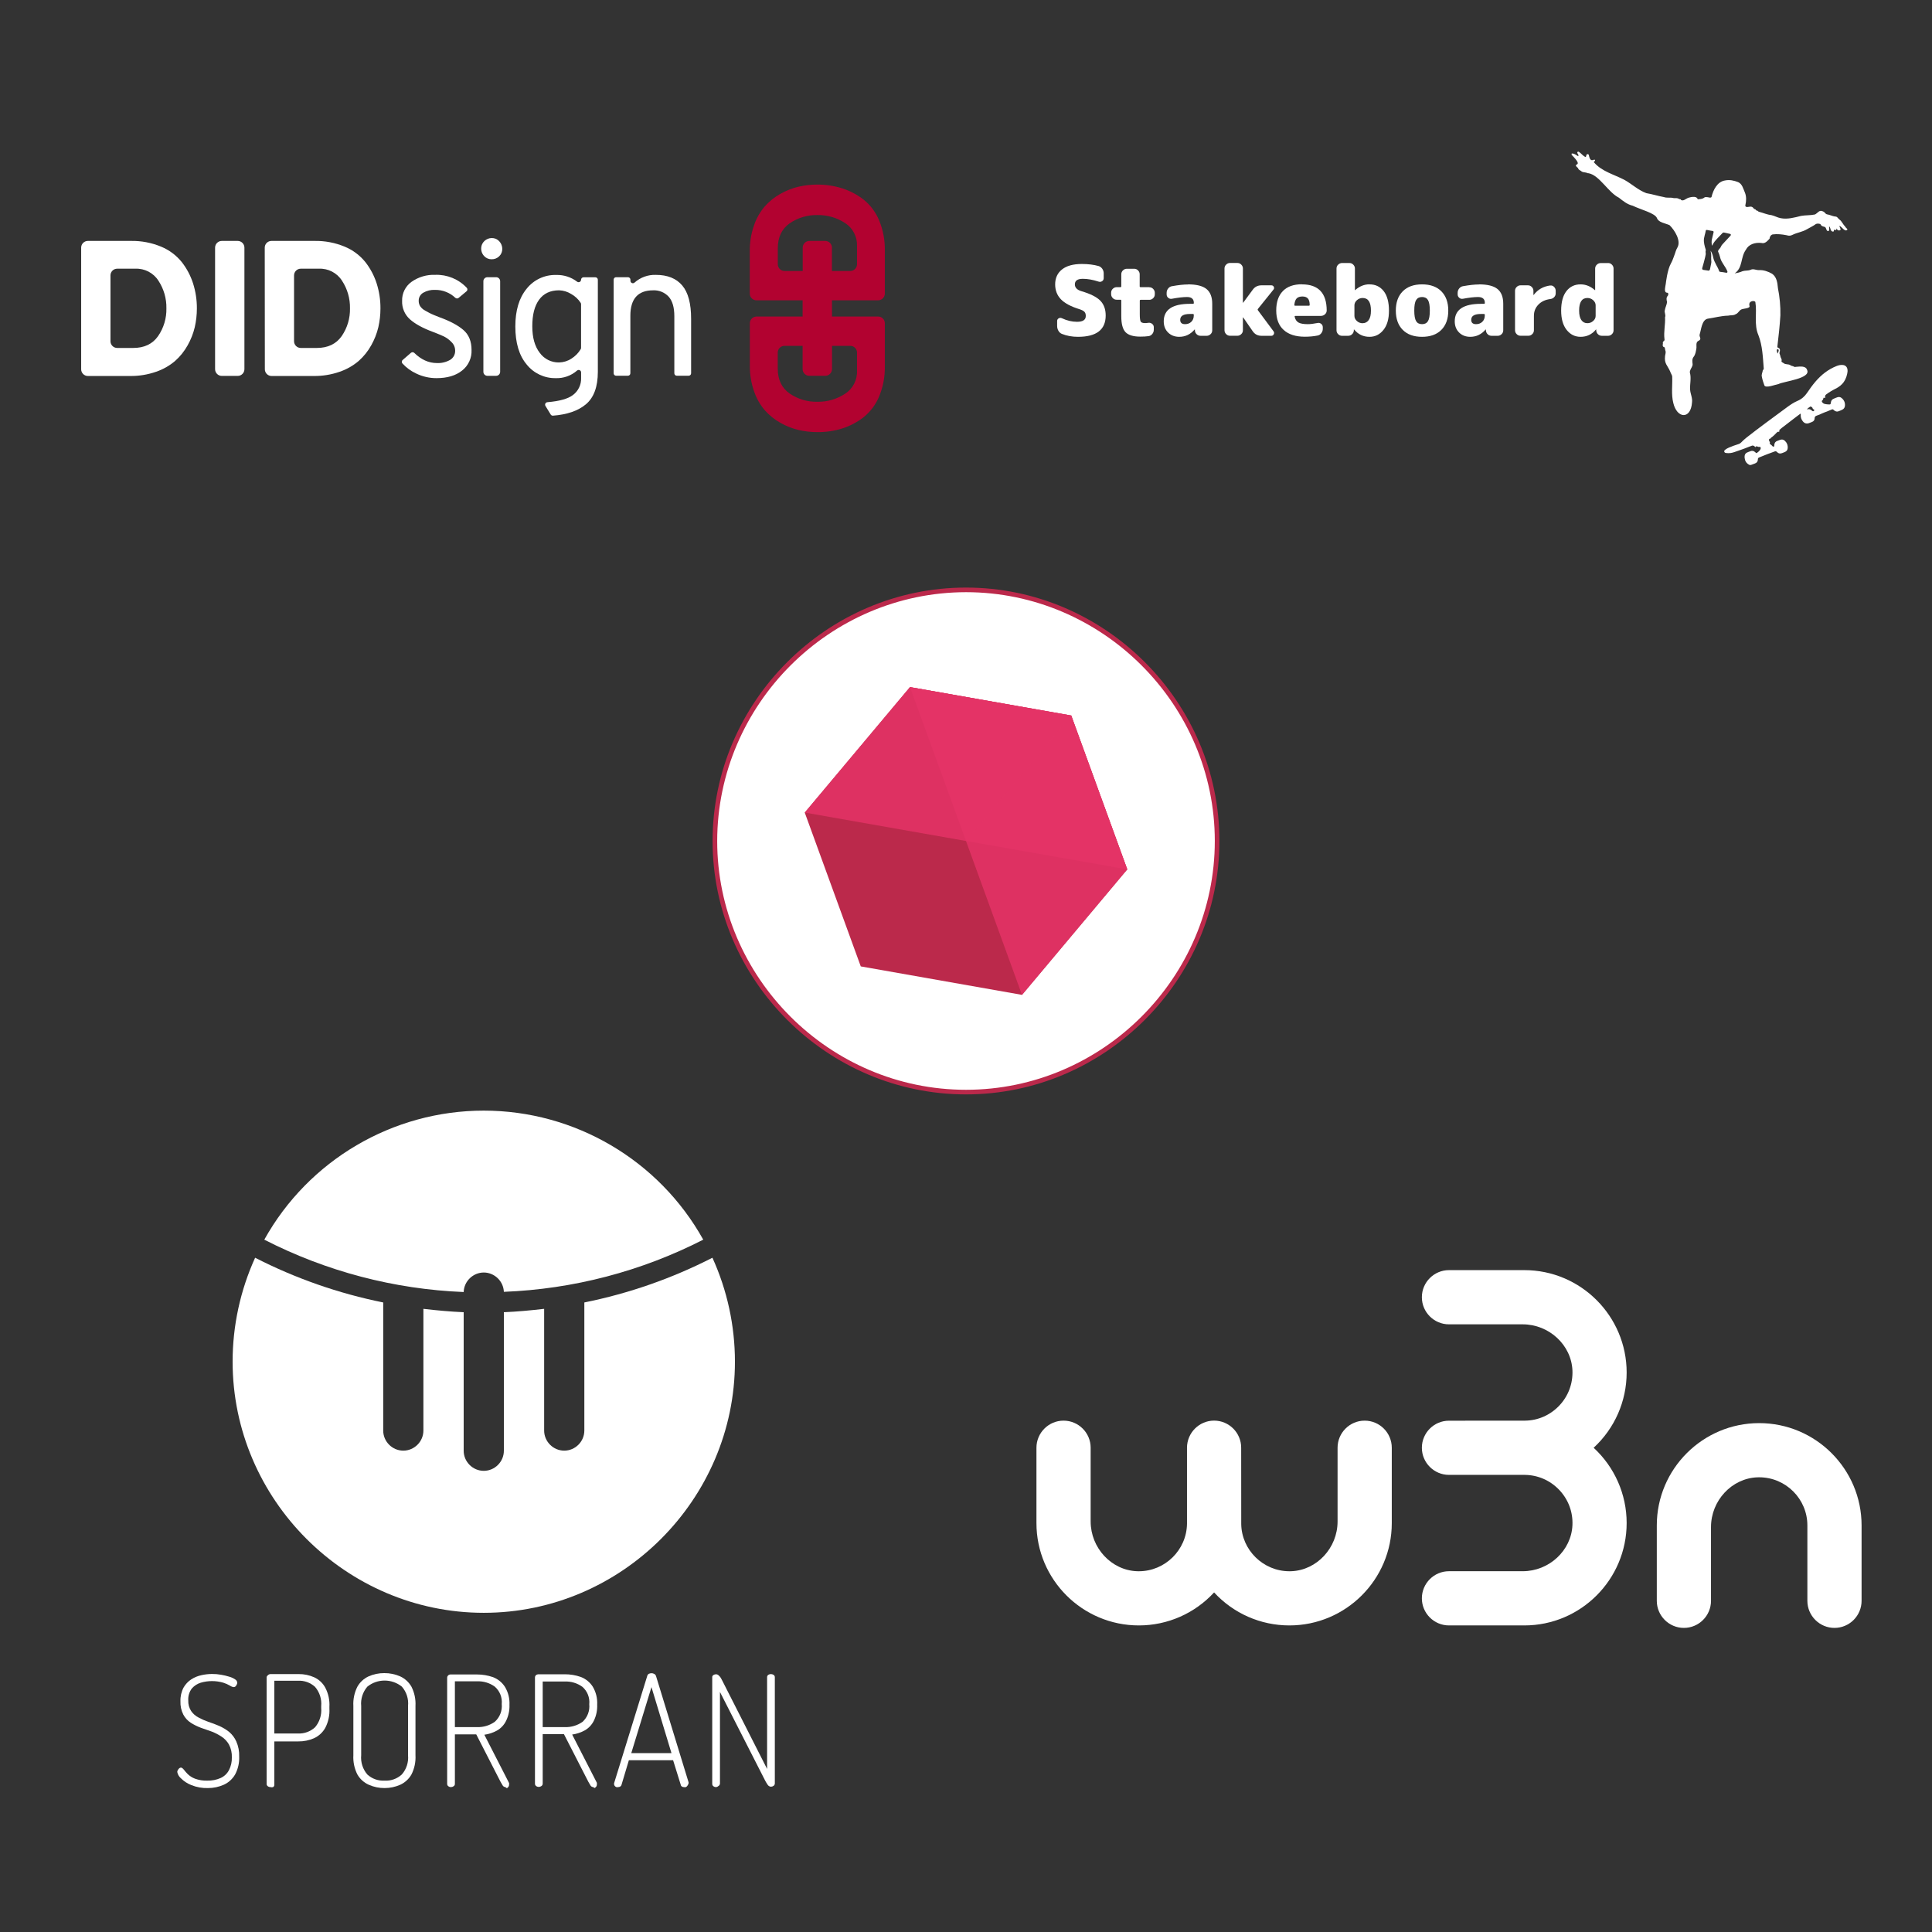 <?xml version="1.0" encoding="UTF-8" standalone="no"?>
<!DOCTYPE svg PUBLIC "-//W3C//DTD SVG 1.1//EN" "http://www.w3.org/Graphics/SVG/1.1/DTD/svg11.dtd">
<svg width="100%" height="100%" viewBox="0 0 2700 2700" version="1.1" xmlns="http://www.w3.org/2000/svg" xmlns:xlink="http://www.w3.org/1999/xlink" xml:space="preserve" xmlns:serif="http://www.serif.com/" style="fill-rule:evenodd;clip-rule:evenodd;stroke-linejoin:round;stroke-miterlimit:2;">
    <rect x="0" y="0" width="2700" height="2700" fill="#333333" stroke="none"/>
    <g transform="matrix(13.5,0,0,13.5,675,2025)">
        <g transform="matrix(1,0,0,1,-50,-50)">
            <path d="M50.08,31.73C51.19,31.734 52.112,32.621 52.16,33.73C59.35,33.45 66.394,31.607 72.8,28.33C68.218,20.095 59.504,14.971 50.08,14.971C40.656,14.971 31.942,20.095 27.36,28.33C33.764,31.614 40.808,33.464 48,33.75C48.037,32.634 48.963,31.735 50.08,31.73Z" style="fill:white;fill-rule:nonzero;"/>
            <path d="M73.75,30.2C69.563,32.343 65.101,33.901 60.49,34.83L60.49,48.09C60.49,49.231 59.551,50.17 58.41,50.17C57.269,50.17 56.33,49.231 56.33,48.09L56.33,35.49C54.95,35.65 53.57,35.78 52.16,35.84L52.16,50.18C52.16,51.321 51.221,52.26 50.08,52.26C48.939,52.26 48,51.321 48,50.18L48,35.84C46.59,35.78 45.21,35.65 43.83,35.49L43.83,48.09C43.83,49.231 42.891,50.17 41.75,50.17C40.609,50.17 39.67,49.231 39.67,48.09L39.67,34.83C35.059,33.901 30.597,32.343 26.41,30.2C24.875,33.578 24.08,37.247 24.08,40.958C24.08,55.221 35.817,66.958 50.08,66.958C64.343,66.958 76.08,55.221 76.08,40.958C76.08,37.247 75.285,33.578 73.75,30.2Z" style="fill:white;fill-rule:nonzero;"/>
            <path d="M21.54,85.1C20.945,85.119 20.352,85.014 19.8,84.79C19.394,84.631 19.026,84.389 18.72,84.08C18.526,83.912 18.395,83.683 18.35,83.43C18.353,83.355 18.377,83.282 18.42,83.22C18.456,83.155 18.503,83.098 18.56,83.05C18.604,83.01 18.661,82.986 18.72,82.98C18.82,82.98 18.91,83.05 19.02,83.18C19.149,83.349 19.29,83.509 19.44,83.66C19.656,83.865 19.911,84.025 20.19,84.13C20.597,84.277 21.028,84.344 21.46,84.33C21.934,84.343 22.406,84.251 22.84,84.06C23.208,83.893 23.511,83.608 23.7,83.25C23.911,82.843 24.015,82.388 24,81.93C24.021,81.465 23.918,81.002 23.7,80.59C23.515,80.263 23.254,79.986 22.94,79.78C22.626,79.572 22.291,79.397 21.94,79.26L20.8,78.86C20.433,78.723 20.081,78.549 19.75,78.34C19.427,78.129 19.162,77.84 18.98,77.5C18.763,77.073 18.66,76.598 18.68,76.12C18.662,75.627 18.772,75.138 19,74.7C19.197,74.352 19.475,74.057 19.81,73.84C20.134,73.633 20.493,73.488 20.87,73.41C21.225,73.332 21.587,73.291 21.95,73.29C22.265,73.286 22.58,73.313 22.89,73.37C23.174,73.418 23.455,73.485 23.73,73.57C23.948,73.628 24.154,73.723 24.34,73.85C24.463,73.918 24.545,74.041 24.56,74.18C24.563,74.25 24.545,74.319 24.51,74.38C24.48,74.449 24.439,74.513 24.39,74.57C24.336,74.62 24.264,74.649 24.19,74.65C24.053,74.63 23.923,74.579 23.81,74.5C23.589,74.37 23.354,74.266 23.11,74.19C22.352,73.97 21.548,73.97 20.79,74.19C20.43,74.299 20.107,74.507 19.86,74.79C19.591,75.145 19.459,75.586 19.49,76.03C19.472,76.419 19.577,76.804 19.79,77.13C19.987,77.414 20.252,77.644 20.56,77.8C20.88,77.974 21.215,78.122 21.56,78.24C21.94,78.36 22.31,78.51 22.7,78.67C23.056,78.83 23.392,79.031 23.7,79.27C24.026,79.541 24.286,79.883 24.46,80.27C24.677,80.764 24.78,81.301 24.76,81.84C24.787,82.483 24.642,83.122 24.34,83.69C24.073,84.155 23.667,84.526 23.18,84.75C22.664,84.981 22.105,85.101 21.54,85.1Z" style="fill:white;fill-rule:nonzero;"/>
            <path d="M28,85C27.899,85.002 27.801,84.971 27.72,84.91C27.64,84.852 27.595,84.758 27.6,84.66L27.6,73.66C27.598,73.578 27.636,73.5 27.7,73.45C27.774,73.36 27.883,73.305 28,73.3L30.9,73.3C31.458,73.291 32.01,73.404 32.52,73.63C33.009,73.853 33.413,74.228 33.67,74.7C33.993,75.315 34.142,76.007 34.1,76.7L34.1,76.87C34.14,77.563 33.991,78.254 33.67,78.87C33.406,79.34 33,79.715 32.51,79.94C31.997,80.165 31.441,80.278 30.88,80.27L28.4,80.27L28.4,84.75C28.405,84.851 28.355,84.946 28.27,85C28.182,85.028 28.088,85.028 28,85ZM28.4,79.45L30.83,79.45C31.485,79.485 32.127,79.254 32.61,78.81C33.083,78.257 33.314,77.535 33.25,76.81L33.25,76.62C33.318,75.894 33.086,75.172 32.61,74.62C32.126,74.179 31.484,73.951 30.83,73.99L28.4,73.99L28.4,79.45Z" style="fill:white;fill-rule:nonzero;"/>
            <path d="M39.81,85.1C39.249,85.104 38.693,84.988 38.18,84.76C37.684,84.541 37.271,84.169 37,83.7C36.686,83.082 36.541,82.392 36.58,81.7L36.58,76.6C36.541,75.908 36.686,75.218 37,74.6C37.263,74.135 37.666,73.765 38.15,73.54C38.663,73.312 39.219,73.196 39.78,73.2C40.348,73.195 40.91,73.311 41.43,73.54C41.917,73.764 42.323,74.135 42.59,74.6C42.904,75.218 43.049,75.908 43.01,76.6L43.01,81.7C43.049,82.392 42.904,83.082 42.59,83.7C42.323,84.165 41.917,84.536 41.43,84.76C40.92,84.985 40.368,85.101 39.81,85.1ZM39.81,84.33C40.464,84.369 41.106,84.141 41.59,83.7C42.074,83.152 42.31,82.428 42.24,81.7L42.24,76.6C42.314,75.874 42.082,75.149 41.6,74.6C40.563,73.762 39.067,73.762 38.03,74.6C37.554,75.152 37.322,75.874 37.39,76.6L37.39,81.7C37.322,82.426 37.554,83.148 38.03,83.7C38.514,84.141 39.156,84.369 39.81,84.33Z" style="fill:white;fill-rule:nonzero;"/>
            <path d="M52.32,85C52.191,84.994 52.075,84.917 52.02,84.8L51.81,84.44L49.3,79.54L47.09,79.54L47.09,84.66C47.095,84.761 47.045,84.856 46.96,84.91C46.881,84.967 46.787,84.998 46.69,85C46.589,85.002 46.491,84.971 46.41,84.91C46.33,84.852 46.285,84.758 46.29,84.66L46.29,73.66C46.29,73.581 46.323,73.505 46.38,73.45C46.443,73.384 46.529,73.345 46.62,73.34L49.38,73.34C49.945,73.339 50.506,73.434 51.04,73.62C51.546,73.814 51.977,74.164 52.27,74.62C52.609,75.183 52.773,75.834 52.74,76.49C52.76,77.06 52.64,77.627 52.39,78.14C52.187,78.559 51.863,78.907 51.46,79.14C51.051,79.368 50.604,79.517 50.14,79.58L52.7,84.58C52.711,84.612 52.711,84.648 52.7,84.68C52.704,84.706 52.704,84.734 52.7,84.76C52.7,84.831 52.679,84.901 52.64,84.96C52.597,85.02 52.543,85.071 52.48,85.11C52.417,85.089 52.362,85.051 52.32,85ZM47.09,78.79L49.38,78.79C50.037,78.813 50.684,78.62 51.22,78.24C51.74,77.777 52.008,77.093 51.94,76.4C52.006,75.719 51.737,75.047 51.22,74.6C50.687,74.213 50.038,74.019 49.38,74.05L47.09,74.05L47.09,78.79Z" style="fill:white;fill-rule:nonzero;"/>
            <path d="M61.41,85C61.281,84.994 61.165,84.917 61.11,84.8L60.9,84.44L58.38,79.52L56.18,79.52L56.18,84.64C56.181,84.74 56.132,84.834 56.05,84.89C55.971,84.947 55.877,84.978 55.78,84.98C55.679,84.982 55.581,84.951 55.5,84.89C55.42,84.832 55.375,84.738 55.38,84.64L55.38,73.64C55.38,73.563 55.409,73.488 55.46,73.43C55.528,73.366 55.617,73.327 55.71,73.32L58.46,73.32C59.029,73.318 59.593,73.412 60.13,73.6C60.636,73.794 61.067,74.144 61.36,74.6C61.696,75.164 61.856,75.815 61.82,76.47C61.844,77.04 61.727,77.606 61.48,78.12C61.277,78.539 60.953,78.887 60.55,79.12C60.141,79.348 59.694,79.497 59.23,79.56L61.79,84.56C61.796,84.593 61.796,84.627 61.79,84.66C61.794,84.686 61.794,84.714 61.79,84.74C61.79,84.811 61.769,84.881 61.73,84.94C61.684,84.998 61.63,85.048 61.57,85.09C61.51,85.075 61.454,85.044 61.41,85ZM56.18,78.79L58.46,78.79C59.12,78.815 59.771,78.622 60.31,78.24C60.814,77.777 61.07,77.101 61,76.42C61.07,75.741 60.805,75.068 60.29,74.62C59.754,74.232 59.101,74.038 58.44,74.07L56.18,74.07L56.18,78.79Z" style="fill:white;fill-rule:nonzero;"/>
            <path d="M64,85C63.934,85.013 63.866,85.013 63.8,85C63.737,84.974 63.682,84.933 63.64,84.88C63.593,84.832 63.567,84.767 63.57,84.7C63.565,84.667 63.565,84.633 63.57,84.6L67,73.5C67.021,73.403 67.083,73.319 67.17,73.27C67.255,73.231 67.347,73.211 67.44,73.21C67.538,73.208 67.635,73.232 67.72,73.28C67.81,73.325 67.878,73.404 67.91,73.5L71.28,84.5C71.285,84.533 71.285,84.567 71.28,84.6C71.277,84.663 71.252,84.723 71.21,84.77C71.169,84.869 71.095,84.95 71,85C70.931,85.014 70.859,85.014 70.79,85C70.719,85.003 70.648,84.982 70.59,84.94C70.524,84.902 70.479,84.836 70.47,84.76L69.68,82.22L65.1,82.22L64.34,84.76C64.323,84.835 64.276,84.9 64.21,84.94C64.146,84.977 64.074,84.998 64,85ZM65.35,81.48L69.51,81.48L67.44,74.65L65.35,81.48Z" style="fill:white;fill-rule:nonzero;"/>
            <path d="M74.13,85C74.029,85.002 73.931,84.971 73.85,84.91C73.77,84.852 73.725,84.758 73.73,84.66L73.73,73.66C73.717,73.558 73.764,73.456 73.85,73.4C73.934,73.347 74.031,73.319 74.13,73.32C74.227,73.324 74.32,73.363 74.39,73.43C74.473,73.504 74.547,73.588 74.61,73.68L74.77,73.98L79.41,83.12L79.41,73.62C79.408,73.525 79.453,73.436 79.53,73.38C79.614,73.327 79.711,73.299 79.81,73.3C79.905,73.303 79.998,73.331 80.08,73.38C80.161,73.433 80.209,73.523 80.21,73.62L80.21,84.62C80.211,84.72 80.162,84.814 80.08,84.87C80.001,84.927 79.907,84.958 79.81,84.96C79.671,84.952 79.544,84.878 79.47,84.76C79.383,84.635 79.303,84.504 79.23,84.37L74.53,75.15L74.53,84.62C74.531,84.72 74.482,84.814 74.4,84.87C74.326,84.941 74.232,84.987 74.13,85Z" style="fill:white;fill-rule:nonzero;"/>
        </g>
    </g>
    <g transform="matrix(6.75,0,0,6.75,2025,431.016)">
        <g transform="matrix(1,0,0,1,-87.5,-35)">
            <path d="M11.39,31.43C13.27,31.98 14.57,32.64 15.31,33.4C16.05,34.16 16.42,35.18 16.42,36.46C16.42,39.41 14.51,40.88 10.69,40.88C9.47,40.88 8.36,40.68 7.37,40.28C7.06,40.16 6.82,39.95 6.64,39.64C6.46,39.33 6.37,39 6.37,38.63L6.37,37.61C6.37,37.36 6.48,37.17 6.69,37.05C6.9,36.93 7.13,36.92 7.35,37.03C8.41,37.53 9.45,37.77 10.49,37.77C11.7,37.77 12.3,37.37 12.3,36.56C12.3,36.18 12.21,35.9 12.02,35.7C11.83,35.5 11.49,35.32 10.99,35.16C9.21,34.61 7.92,33.92 7.14,33.1C6.36,32.28 5.96,31.25 5.96,30.03C5.96,28.72 6.43,27.68 7.38,26.93C8.32,26.18 9.69,25.8 11.49,25.8C12.78,25.8 13.92,25.94 14.93,26.22C15.25,26.31 15.51,26.51 15.71,26.79C15.91,27.07 16.01,27.4 16.01,27.74L16.01,28.73C16.01,29 15.9,29.21 15.68,29.36C15.46,29.51 15.21,29.54 14.95,29.45C13.76,29.06 12.67,28.87 11.69,28.87C10.59,28.87 10.04,29.25 10.04,30.02C10.04,30.69 10.49,31.16 11.39,31.43Z" style="fill:white;fill-rule:nonzero;"/>
            <path d="M25.45,30.62C25.76,30.62 26.03,30.73 26.25,30.96C26.47,31.19 26.59,31.46 26.59,31.76L26.59,32.08C26.59,32.39 26.48,32.66 26.25,32.88C26.02,33.11 25.75,33.22 25.45,33.22L23.66,33.22C23.54,33.22 23.48,33.28 23.48,33.4L23.48,36.23C23.48,37.03 23.55,37.54 23.68,37.74C23.81,37.94 24.12,38.04 24.58,38.04C24.77,38.04 25,38.02 25.26,37.98C25.54,37.94 25.8,38.01 26.03,38.19C26.26,38.37 26.38,38.6 26.38,38.88L26.38,39.4C26.38,39.74 26.28,40.03 26.07,40.29C25.86,40.55 25.6,40.7 25.28,40.74C24.81,40.81 24.24,40.84 23.57,40.84C22.14,40.84 21.12,40.53 20.53,39.92C19.94,39.3 19.65,38.2 19.65,36.62L19.65,33.38C19.65,33.26 19.59,33.2 19.47,33.2L18.69,33.2C18.38,33.2 18.11,33.09 17.89,32.86C17.66,32.63 17.55,32.36 17.55,32.06L17.55,31.74C17.55,31.43 17.66,31.16 17.89,30.94C18.12,30.72 18.39,30.6 18.69,30.6L19.47,30.6C19.59,30.6 19.65,30.54 19.65,30.42L19.65,27.93C19.65,27.62 19.76,27.35 19.99,27.13C20.22,26.91 20.49,26.79 20.79,26.79L22.32,26.79C22.63,26.79 22.9,26.9 23.12,27.13C23.35,27.36 23.46,27.63 23.46,27.93L23.46,30.42C23.46,30.54 23.52,30.6 23.64,30.6L25.43,30.6L25.45,30.62Z" style="fill:white;fill-rule:nonzero;"/>
            <path d="M33.45,30.02C35.22,30.02 36.5,30.34 37.29,30.98C38.08,31.62 38.48,32.64 38.48,34.04L38.48,39.53C38.48,39.84 38.37,40.11 38.14,40.33C37.91,40.55 37.64,40.67 37.34,40.67L36.07,40.67C35.75,40.67 35.47,40.56 35.25,40.34C35.02,40.12 34.9,39.85 34.89,39.53L34.89,39.37C34.89,39.37 34.89,39.35 34.87,39.35C34.85,39.35 34.84,39.35 34.83,39.37C33.97,40.37 32.91,40.88 31.65,40.88C30.71,40.88 29.94,40.58 29.34,39.99C28.74,39.4 28.44,38.62 28.44,37.67C28.44,35.26 30.25,34.05 33.87,34.05L34.49,34.05C34.61,34.05 34.67,33.99 34.67,33.87L34.67,33.85C34.67,33.05 34.2,32.64 33.26,32.64C32.46,32.64 31.42,32.76 30.14,33C29.86,33.05 29.6,33 29.38,32.81C29.15,32.63 29.04,32.39 29.04,32.1L29.04,31.78C29.04,31.45 29.14,31.14 29.35,30.88C29.56,30.61 29.82,30.45 30.14,30.4C31.47,30.16 32.57,30.04 33.46,30.04L33.45,30.02ZM34.66,36.45L34.66,36.33C34.66,36.21 34.6,36.15 34.48,36.15L33.86,36.15C32.52,36.15 31.85,36.55 31.85,37.36C31.85,37.96 32.18,38.26 32.85,38.26C33.37,38.26 33.81,38.1 34.15,37.77C34.49,37.44 34.66,37 34.66,36.45Z" style="fill:white;fill-rule:nonzero;"/>
            <path d="M47.94,35.39L51.18,39.75C51.31,39.94 51.33,40.14 51.22,40.35C51.11,40.56 50.95,40.67 50.72,40.67L48.69,40.67C47.91,40.67 47.31,40.36 46.88,39.75L44.89,36.87C44.89,36.87 44.88,36.85 44.85,36.85C44.84,36.85 44.83,36.85 44.83,36.87L44.83,39.52C44.83,39.83 44.72,40.1 44.49,40.32C44.26,40.55 43.99,40.66 43.69,40.66L42.16,40.66C41.85,40.66 41.58,40.55 41.36,40.32C41.13,40.09 41.02,39.82 41.02,39.52L41.02,26.73C41.02,26.42 41.13,26.15 41.36,25.93C41.59,25.7 41.86,25.59 42.16,25.59L43.69,25.59C44,25.59 44.27,25.7 44.49,25.93C44.72,26.16 44.83,26.43 44.83,26.73L44.83,33.81C44.83,33.81 44.83,33.83 44.85,33.83L44.89,33.81L46.86,31.14C47.3,30.52 47.91,30.22 48.69,30.22L50.72,30.22C50.95,30.22 51.12,30.32 51.22,30.52C51.32,30.72 51.31,30.92 51.16,31.1L47.94,35.1C47.87,35.19 47.87,35.29 47.94,35.38L47.94,35.39Z" style="fill:white;fill-rule:nonzero;"/>
            <path d="M57.05,30.02C60.45,30.02 62.16,31.82 62.18,35.41C62.18,35.73 62.06,36 61.82,36.22C61.58,36.44 61.29,36.55 60.96,36.55L55.69,36.55C55.57,36.55 55.52,36.61 55.55,36.73C55.67,37.29 55.93,37.69 56.34,37.92C56.75,38.15 57.39,38.26 58.26,38.26C58.81,38.26 59.48,38.18 60.27,38.02C60.55,37.95 60.81,38.02 61.03,38.19C61.26,38.37 61.37,38.61 61.37,38.9L61.37,39.22C61.37,39.55 61.27,39.86 61.06,40.13C60.85,40.4 60.59,40.57 60.27,40.62C59.45,40.78 58.58,40.86 57.66,40.86C55.76,40.86 54.29,40.39 53.27,39.46C52.24,38.53 51.73,37.19 51.73,35.43C51.73,33.67 52.19,32.35 53.1,31.41C54.01,30.47 55.33,30 57.06,30L57.05,30.02ZM58.48,34.44C58.6,34.44 58.66,34.38 58.66,34.26C58.65,33.64 58.52,33.2 58.27,32.93C58.02,32.66 57.65,32.53 57.15,32.53C56.63,32.53 56.24,32.66 55.97,32.92C55.71,33.18 55.54,33.63 55.48,34.28C55.48,34.39 55.53,34.44 55.64,34.44L58.48,34.44Z" style="fill:white;fill-rule:nonzero;"/>
            <path d="M71.04,30.02C72.27,30.02 73.25,30.49 73.98,31.42C74.7,32.35 75.07,33.7 75.07,35.45C75.07,37.2 74.69,38.5 73.93,39.45C73.17,40.4 72.21,40.88 71.04,40.88C69.75,40.88 68.7,40.38 67.86,39.37C67.85,39.36 67.83,39.35 67.82,39.35C67.81,39.35 67.8,39.35 67.8,39.37L67.8,39.53C67.79,39.85 67.67,40.12 67.44,40.34C67.21,40.56 66.94,40.67 66.62,40.67L65.35,40.67C65.04,40.67 64.77,40.56 64.55,40.33C64.32,40.1 64.21,39.83 64.21,39.53L64.21,26.74C64.21,26.43 64.32,26.16 64.55,25.94C64.78,25.72 65.05,25.6 65.35,25.6L66.88,25.6C67.19,25.6 67.46,25.71 67.68,25.94C67.91,26.17 68.02,26.44 68.02,26.74L68.02,31.2C68.02,31.2 68.02,31.22 68.04,31.22C68.06,31.22 68.07,31.22 68.08,31.2C68.98,30.41 69.96,30.01 71.04,30.01L71.04,30.02ZM69.63,38.06C70.15,38.06 70.57,37.84 70.88,37.41C71.19,36.97 71.34,36.32 71.34,35.45C71.34,33.71 70.77,32.84 69.63,32.84C69.17,32.84 68.78,32.99 68.43,33.3C68.09,33.61 67.92,33.96 67.92,34.35L67.92,36.56C67.92,36.95 68.09,37.3 68.43,37.61C68.77,37.92 69.17,38.07 69.63,38.07L69.63,38.06Z" style="fill:white;fill-rule:nonzero;"/>
            <path d="M77.92,31.46C78.87,30.5 80.21,30.02 81.92,30.02C83.63,30.02 84.97,30.5 85.92,31.46C86.87,32.42 87.35,33.75 87.35,35.45C87.35,37.15 86.87,38.48 85.92,39.44C84.97,40.4 83.63,40.88 81.92,40.88C80.21,40.88 78.87,40.4 77.92,39.44C76.97,38.48 76.49,37.15 76.49,35.45C76.49,33.75 76.97,32.42 77.92,31.46ZM80.69,37.63C80.94,38.05 81.35,38.26 81.92,38.26C82.49,38.26 82.89,38.05 83.15,37.63C83.4,37.21 83.53,36.48 83.53,35.45C83.53,34.42 83.4,33.69 83.15,33.27C82.9,32.85 82.49,32.64 81.92,32.64C81.35,32.64 80.95,32.85 80.69,33.27C80.43,33.69 80.31,34.42 80.31,35.45C80.31,36.48 80.44,37.21 80.69,37.63Z" style="fill:white;fill-rule:nonzero;"/>
            <path d="M93.7,30.02C95.47,30.02 96.75,30.34 97.54,30.98C98.33,31.62 98.73,32.64 98.73,34.04L98.73,39.53C98.73,39.84 98.62,40.11 98.39,40.33C98.16,40.56 97.89,40.67 97.59,40.67L96.32,40.67C96,40.67 95.72,40.56 95.5,40.34C95.28,40.12 95.15,39.85 95.14,39.53L95.14,39.37C95.14,39.37 95.14,39.35 95.12,39.35C95.1,39.35 95.09,39.35 95.08,39.37C94.22,40.37 93.16,40.88 91.9,40.88C90.96,40.88 90.19,40.58 89.59,39.99C88.99,39.39 88.69,38.62 88.69,37.67C88.69,35.26 90.5,34.05 94.12,34.05L94.74,34.05C94.86,34.05 94.92,33.99 94.92,33.87L94.92,33.85C94.92,33.05 94.45,32.64 93.51,32.64C92.71,32.64 91.67,32.76 90.39,33C90.11,33.05 89.85,33 89.63,32.81C89.41,32.62 89.29,32.39 89.29,32.1L89.29,31.78C89.29,31.45 89.39,31.14 89.6,30.88C89.81,30.62 90.07,30.45 90.39,30.4C91.72,30.16 92.82,30.04 93.71,30.04L93.7,30.02ZM94.91,36.45L94.91,36.33C94.91,36.21 94.85,36.15 94.73,36.15L94.11,36.15C92.77,36.15 92.1,36.55 92.1,37.36C92.1,37.96 92.43,38.26 93.1,38.26C93.62,38.26 94.06,38.1 94.4,37.77C94.74,37.44 94.91,37 94.91,36.45Z" style="fill:white;fill-rule:nonzero;"/>
            <path d="M108.45,30.26C108.76,30.22 109.03,30.31 109.25,30.54C109.48,30.77 109.59,31.04 109.59,31.36L109.59,31.88C109.59,32.19 109.48,32.45 109.27,32.67C109.06,32.89 108.79,33.02 108.47,33.06C107.44,33.19 106.61,33.58 106,34.22C105.38,34.86 105.08,35.63 105.08,36.54L105.08,39.52C105.08,39.83 104.97,40.1 104.74,40.32C104.51,40.55 104.24,40.66 103.94,40.66L102.31,40.66C102,40.66 101.73,40.55 101.51,40.32C101.28,40.09 101.17,39.82 101.17,39.52L101.17,31.36C101.17,31.05 101.28,30.78 101.51,30.56C101.74,30.33 102.01,30.22 102.31,30.22L103.84,30.22C104.15,30.22 104.42,30.33 104.64,30.56C104.87,30.79 104.98,31.06 104.98,31.36L104.98,32.2C104.98,32.2 104.98,32.22 105,32.22C105.02,32.22 105.03,32.22 105.04,32.2C105.88,31.09 107.02,30.44 108.46,30.25L108.45,30.26Z" style="fill:white;fill-rule:nonzero;"/>
            <path d="M120.43,25.6C120.74,25.6 121.01,25.71 121.23,25.94C121.46,26.17 121.57,26.44 121.57,26.74L121.57,39.53C121.57,39.84 121.46,40.11 121.23,40.33C121,40.56 120.73,40.67 120.43,40.67L119.16,40.67C118.84,40.67 118.56,40.56 118.34,40.34C118.12,40.12 117.99,39.85 117.98,39.53L117.98,39.37C117.98,39.37 117.98,39.35 117.96,39.35C117.94,39.35 117.93,39.35 117.92,39.37C117.1,40.37 116.04,40.88 114.74,40.88C113.57,40.88 112.61,40.4 111.86,39.45C111.1,38.5 110.72,37.17 110.72,35.45C110.72,33.73 111.08,32.35 111.81,31.42C112.53,30.49 113.51,30.02 114.74,30.02C115.81,30.02 116.8,30.42 117.7,31.21C117.71,31.22 117.73,31.23 117.74,31.23C117.75,31.23 117.76,31.23 117.76,31.21L117.76,26.75C117.76,26.44 117.87,26.17 118.1,25.95C118.33,25.73 118.6,25.61 118.9,25.61L120.43,25.61L120.43,25.6ZM117.86,36.56L117.86,34.35C117.86,33.96 117.69,33.61 117.35,33.3C117.01,32.99 116.61,32.84 116.15,32.84C115.01,32.84 114.44,33.71 114.44,35.45C114.44,36.32 114.59,36.97 114.9,37.41C115.21,37.85 115.62,38.06 116.15,38.06C116.61,38.06 117,37.91 117.35,37.6C117.7,37.29 117.86,36.94 117.86,36.55L117.86,36.56Z" style="fill:white;fill-rule:nonzero;"/>
            <path d="M149.69,67.42C149.69,67.42 149.62,67.36 149.58,67.33C149.04,67.03 148.77,66.55 148.71,65.96C148.63,65.2 148.94,64.91 149.43,64.74C149.6,64.68 149.77,64.62 149.94,64.55C150.28,64.42 150.58,64.5 150.86,64.73C150.92,64.78 150.97,64.83 151.02,64.88C151.09,64.96 151.17,64.98 151.26,64.91C151.52,64.72 151.77,64.52 151.94,64.24C152.02,64.11 152.06,63.97 152.02,63.82C152,63.73 151.95,63.65 151.83,63.67C151.61,63.7 151.41,63.65 151.23,63.55C151.16,63.51 151.13,63.52 151.08,63.59C150.98,63.73 150.95,63.74 150.83,63.62C150.61,63.4 150.38,63.31 150.08,63.47C149.98,63.53 149.86,63.55 149.75,63.59C148.94,63.91 148.12,64.24 147.29,64.5C146.8,64.66 146.32,64.87 145.8,64.94C145.47,64.98 145.15,64.98 144.82,64.93C144.65,64.9 144.53,64.81 144.49,64.65C144.45,64.48 144.54,64.38 144.66,64.28C144.9,64.09 145.16,63.94 145.44,63.82C146.09,63.54 146.76,63.3 147.44,63.09C147.65,63.03 147.82,62.93 147.97,62.77C148.32,62.4 148.7,62.06 149.1,61.74C150.35,60.74 151.65,59.79 152.93,58.82C154.45,57.68 155.98,56.57 157.51,55.44C158.19,54.94 158.88,54.47 159.66,54.14C160.49,53.79 161.14,53.22 161.64,52.48C162.18,51.68 162.74,50.89 163.37,50.16C164.58,48.74 166,47.62 167.74,46.93C168.17,46.76 168.63,46.65 169.1,46.72C169.58,46.79 169.91,47.11 169.99,47.59C170.05,47.93 170.01,48.26 169.93,48.59C169.75,49.38 169.44,50.09 168.86,50.68C168.46,51.09 167.99,51.4 167.48,51.65C166.82,51.98 166.19,52.36 165.59,52.81C165.4,52.95 165.35,53.11 165.37,53.33C165.4,53.58 165.37,53.59 165.13,53.48L165.07,53.48C165.06,53.5 165.04,53.52 165.03,53.55C164.98,53.76 164.93,53.96 164.74,54.09C164.66,54.15 164.67,54.23 164.71,54.31C164.84,54.6 165.09,54.74 165.39,54.8C165.63,54.85 165.88,54.87 166.12,54.88C166.49,54.89 166.51,54.88 166.56,54.5C166.61,54.19 166.71,53.91 167.02,53.76C167.32,53.61 167.63,53.48 167.96,53.38C168.26,53.29 168.53,53.35 168.76,53.53C169.3,53.96 169.55,54.53 169.47,55.21C169.43,55.54 169.25,55.8 168.94,55.96C168.68,56.09 168.41,56.2 168.13,56.3C167.89,56.39 167.66,56.36 167.44,56.24C167.32,56.17 167.2,56.1 167.11,55.99C167,55.87 166.89,55.87 166.74,55.93C166.41,56.08 166.07,56.21 165.73,56.35C165.41,56.48 165.07,56.57 164.76,56.73C164.4,56.91 164.03,57.07 163.65,57.19C163.34,57.29 163.2,57.44 163.2,57.76C163.2,58.12 162.99,58.37 162.65,58.51C162.46,58.59 162.26,58.67 162.06,58.74C161.54,58.93 161.11,58.81 160.76,58.38C160.44,57.98 160.28,57.53 160.32,57.01C160.32,56.94 160.36,56.87 160.29,56.8C160.2,56.81 160.13,56.88 160.06,56.94C159.73,57.19 159.4,57.43 159.08,57.68C158.19,58.36 157.3,59.04 156.41,59.73C156.25,59.85 156.1,59.99 155.95,60.12C155.91,60.16 155.86,60.19 155.89,60.28C155.95,60.45 155.88,60.56 155.7,60.54C155.56,60.52 155.47,60.58 155.39,60.67C155.02,61.06 154.65,61.45 154.2,61.75C154.18,61.76 154.17,61.77 154.16,61.79C154.1,61.91 154.03,62 153.87,61.99C153.81,61.99 153.77,62.04 153.77,62.1C153.78,62.27 153.71,62.45 153.88,62.58C153.96,62.64 153.96,62.71 153.93,62.8C153.88,62.92 153.92,63.06 154.02,63.12C154.21,63.24 154.36,63.38 154.5,63.55C154.56,63.62 154.66,63.64 154.75,63.6C154.85,63.56 154.84,63.47 154.85,63.39L154.85,63.25C154.89,62.85 155.07,62.56 155.47,62.43C155.66,62.37 155.85,62.29 156.03,62.22C156.42,62.06 156.77,62.15 157.06,62.43C157.48,62.83 157.67,63.33 157.63,63.91C157.6,64.29 157.41,64.56 157.06,64.72C156.87,64.81 156.67,64.87 156.48,64.95C156.07,65.12 155.7,65.05 155.41,64.73C155.25,64.56 155.11,64.55 154.91,64.62C153.84,65 152.79,65.41 151.75,65.84C151.56,65.92 151.45,66.01 151.45,66.23C151.45,66.69 151.21,66.98 150.78,67.13C150.51,67.22 150.25,67.33 149.99,67.42L149.66,67.39L149.69,67.42ZM162.31,55.93C162.46,56 162.58,56.11 162.71,56.21C162.84,56.32 162.91,56.32 163.04,56.21C163.18,56.09 163.17,55.99 163,55.91C162.88,55.86 162.8,55.78 162.78,55.66C162.74,55.48 162.58,55.41 162.44,55.33C162.38,55.29 162.32,55.31 162.26,55.35C162.01,55.5 161.79,55.68 161.58,55.89C161.83,55.86 162.07,55.82 162.31,55.93Z" style="fill:white;fill-rule:nonzero;"/>
            <path d="M169.52,18.03C169.05,17.62 168.87,16.98 168.35,16.61C168.05,16.4 167.87,15.93 167.44,15.98C166.88,15.9 166.34,15.61 165.76,15.52C165.4,15.45 165.3,15.02 164.95,14.93C164.17,14.49 163.85,15.27 163.27,15.55C162.31,15.76 161.33,15.67 160.37,15.85C159.03,16.19 157.56,16.59 156.18,16.32C155.5,16.2 154.9,15.82 154.23,15.68C153.35,15.59 152.55,15.21 151.71,15C151.55,15.01 151.51,14.81 151.36,14.78C151.24,14.73 151.09,14.75 151.04,14.61C150.95,14.4 150.64,14.49 150.56,14.26C150.07,13.59 149.45,14.18 148.96,13.95C148.84,13.85 148.83,13.71 148.87,13.56C149.06,12.75 149.09,11.81 148.77,11.03C148.43,10.27 148.22,9.22 147.36,8.85C146.5,8.52 145.62,8.32 144.7,8.5C143.04,8.73 142.2,10.47 141.85,11.94C141.67,12.22 141.12,11.92 140.82,11.96C140.6,11.93 140.41,11.97 140.25,12.13C139.93,12.34 139.5,12.36 139.12,12.4C139.01,12.4 138.96,12.38 138.94,12.27C138.66,11.68 137.51,11.95 137,12.11C136.53,12.29 136,12.87 135.51,12.53C135.56,12.37 135.42,12.41 135.36,12.4C135.14,12.38 134.98,12.22 134.76,12.19C134.5,12.13 134.21,12.21 133.95,12.15C133.31,11.97 132.63,12.18 132,11.95C130.78,11.73 129.6,11.34 128.37,11.14C126.69,10.53 125.36,9.24 123.81,8.38C121.7,7.28 119.17,6.65 117.59,4.84C117.34,4.69 117.66,4.55 117.74,4.4C117.68,3.69 116.83,5.22 116.46,3.28C116.43,3.01 116.03,2.98 115.95,3.24C115.89,3.42 115.92,3.73 115.64,3.6C115.15,3.34 114.82,2.83 114.34,2.55L114.17,2.55C113.78,2.84 114.55,3.19 114.23,3.48C113.85,3.24 113.34,2.85 112.89,2.94L112.89,3.2C115.59,5.92 112.99,4.75 114.02,5.77C114.12,5.82 114.2,5.9 114.23,6C114.32,6.29 114.6,6.39 114.83,6.54C115.16,6.87 115.6,6.79 116,6.91C116.13,7 116.28,7.03 116.44,7.02C118.67,7.47 120.47,10.98 122.68,12.08C123.56,12.78 124.42,13.47 125.54,13.74C127.25,14.57 130.17,15.27 130.56,16.31C130.91,17.23 132.23,17.34 133.16,17.76C134.25,18.83 135.59,21.01 134.79,22.39C134.41,23.05 134.42,23.35 134.04,24.32C133.86,24.79 133.7,25.24 133.47,25.64C132.69,27 132.41,29.7 132.37,29.98C132.31,30.4 131.98,31.55 132.49,31.71C132.6,31.77 132.81,31.72 132.87,31.85C132.88,32.02 132.96,32.18 132.81,32.36C132.47,32.72 132.49,33.19 132.65,33.64C132.6,34.22 132.28,34.77 132.19,35.35C132.03,35.85 132.44,36.32 132.23,36.83C132.31,38.33 131.92,39.84 132.11,41.34C132.24,41.83 131.65,41.74 131.79,42.21C131.81,42.38 131.55,42.93 132.11,43.04C132.21,43.06 132.24,43.65 132.3,43.74C132.45,44.12 132.27,44.48 132.23,44.86C132.04,46.46 132.73,46.75 133.31,48.1C133.37,48.36 133.69,48.81 133.71,49.08C133.79,50.91 133.48,52.78 133.94,54.58C134.7,57.83 137.56,58.03 137.81,54.49C137.95,53.55 137.48,52.73 137.42,51.82C137.35,50.63 137.7,49.45 137.37,48.27C137.34,48.11 137.4,47.93 137.46,47.77C137.6,47.36 137.93,47.05 137.94,46.56C137.88,46.01 137.79,45.5 138.13,45.05C138.54,44.53 138.61,43.9 138.72,43.28C138.8,42.87 138.53,42.01 139.12,41.73C139.95,41.34 139.26,40.94 139.39,40.41C139.72,39.4 139.82,37.4 141.05,37.13C142.45,36.93 143.85,36.53 145.28,36.5C145.8,36.36 146.37,36.52 146.84,36.2C147.38,36.03 147.56,35.4 148.06,35.2C148.57,35 149.87,35 149.72,34.5C149.39,33.38 150.8,33.3 150.93,33.68C151.3,35.94 150.61,38.35 151.55,40.51C152.42,42.72 152.48,45.18 152.67,47.49C152.64,47.69 152.4,47.78 152.43,48.02C152.36,48.39 152.16,48.74 152.27,49.12C152.38,49.74 152.58,50.34 152.79,50.92C153.01,51.61 155.18,50.74 155.74,50.65C156.89,50.08 162.48,49.52 161.64,47.74C161.37,46.83 160.13,47.04 159.38,47.09C159.17,47.13 158.94,47.14 158.76,46.97C158.58,46.91 158.36,46.91 158.21,46.77C157.78,46.46 157.16,46.68 156.77,46.32C156.59,46.18 156.25,46.13 156.36,45.82C156.41,45.63 156.34,45.47 156.26,45.31C156.09,45.05 156.11,44.73 155.97,44.46C155.83,44.21 156.03,43.94 156.02,43.67C156.03,43.02 155.41,43.3 155.49,42.86C155.74,40.73 155.98,38.58 156.11,36.44C156.15,34.54 155.97,32.64 155.6,30.79C155.5,29.7 155.36,28.5 154.39,27.82C153.56,27.35 152.64,27.02 151.67,27.07C151.08,27.1 150.51,26.71 149.94,27.01C149.43,27.23 148.81,27.12 148.29,27.29C147.74,27.53 147.23,27.65 146.64,27.75C148.38,26.55 147.8,24.48 148.97,22.85C149.55,21.7 150.9,21.3 152.19,21.45C152.93,21.66 153.45,21.01 153.87,20.56C153.89,20.18 154.11,19.79 154.5,19.68C155.47,19.55 156.47,19.66 157.42,19.85C157.83,19.99 158.22,19.98 158.61,19.77C159.57,19.29 160.68,19.17 161.61,18.61C162.22,18.24 162.89,17.96 163.47,17.52C163.65,17.4 164.37,17.41 164.45,17.63C164.55,17.91 164.87,18.02 165.13,18.08C165.65,18.14 165.51,18.71 165.84,18.95C166.34,19.22 166.21,18.31 166.2,18.01C166.49,18.24 166.42,18.57 166.6,18.85C166.71,19.09 167.23,19.26 167.19,18.85C167.19,18.8 167.15,18.74 167.19,18.67C167.41,18.87 167.78,18.8 167.76,18.44C167.81,18.47 167.81,18.5 167.82,18.54C167.87,18.85 168.32,18.95 168.53,18.76C168.67,18.47 168.31,18.21 168.35,17.9C168.84,18.09 169.5,19.29 169.99,18.68C169.95,18.42 169.58,18.3 169.51,18.02L169.52,18.03ZM155.51,43.42C155.97,43.46 155.67,44.09 155.53,44.36C155.44,44.06 155.23,43.61 155.51,43.42ZM145.83,19.89C145.55,20.19 145.26,20.48 144.99,20.79C144.78,21.03 144.55,21.25 144.34,21.49C144.17,21.69 143.95,21.87 143.85,22.12C143.63,22.65 143.42,22.64 143.28,22.96C143.22,23.09 143.13,23.15 143.31,23.46C143.43,23.7 143.49,23.96 143.57,24.21C143.62,24.35 143.65,24.5 143.69,24.64C143.82,25.09 144.06,25.47 144.3,25.85C144.58,26.32 144.92,26.75 145.11,27.27C145.14,27.36 145.19,27.45 145.11,27.55C145.04,27.64 144.95,27.62 144.86,27.61C144.46,27.55 144.07,27.45 143.67,27.43C143.52,27.43 143.45,27.34 143.41,27.21C143.26,26.75 143.01,26.34 142.79,25.92C142.54,25.43 142.29,24.95 142.19,24.4C142.11,23.95 141.94,23.53 141.72,23.14C141.71,23.12 141.7,23.09 141.67,23.07C141.67,23.3 141.75,23.5 141.77,23.72C141.81,23.99 141.78,24.25 141.78,24.52C141.78,24.8 141.79,25.08 141.82,25.37C141.82,25.46 141.81,25.54 141.79,25.63C141.72,26.01 141.64,26.39 141.56,26.78C141.53,26.95 141.47,27.11 141.29,27.19L140.12,27.02C139.91,26.92 139.88,26.83 139.94,26.6C140.15,25.87 140.36,25.14 140.53,24.4C140.57,24.2 140.62,24 140.65,23.8C140.68,23.55 140.56,23.29 140.65,23.06C140.71,22.89 140.59,22.64 140.49,22.3C140.38,21.91 140.3,21.5 140.27,21.09C140.24,20.67 140.33,20.26 140.44,19.85C140.52,19.54 140.61,19.23 140.66,18.91C140.68,18.77 140.75,18.75 140.85,18.75C140.95,18.75 141.04,18.77 141.13,18.79C141.44,18.88 141.75,18.91 142.06,18.96C142.25,18.99 142.32,19.09 142.27,19.28C142.16,19.74 142.05,20.2 141.94,20.66C141.83,21.1 141.87,21.54 141.94,22.03C142.06,21.83 142.17,21.68 142.25,21.51C142.32,21.38 142.4,21.27 142.49,21.16C142.8,20.79 143.12,20.42 143.46,20.09C143.68,19.87 143.89,19.65 144.1,19.42C144.21,19.3 144.33,19.26 144.49,19.3C144.86,19.39 145.24,19.47 145.61,19.55C145.67,19.56 145.72,19.57 145.77,19.6C145.88,19.68 145.88,19.82 145.78,19.93L145.83,19.89Z" style="fill:white;fill-rule:nonzero;"/>
        </g>
    </g>
    <g transform="matrix(2.953,0,0,2.953,675,431.016)">
        <g transform="matrix(1,0,0,1,-200,-70)">
            <path d="M178,103C174.699,103.008 171.438,102.273 168.46,100.85C165.961,99.703 163.717,98.067 161.86,96.04C161.679,95.83 161.58,95.561 161.58,95.284C161.58,94.938 161.734,94.61 162,94.39L165.91,91C166.376,90.611 167.07,90.641 167.5,91.07C170.76,94.257 174.31,95.853 178.15,95.86C180.351,95.965 182.536,95.441 184.45,94.35C185.989,93.425 186.901,91.724 186.82,89.93C186.811,88.418 186.186,86.973 185.09,85.93C184.068,84.845 182.863,83.948 181.53,83.28C180.31,82.7 178.513,81.957 176.14,81.05C171.4,79.28 167.8,77.3 165.37,75.11C162.931,72.904 161.593,69.726 161.72,66.44C161.607,62.893 163.27,59.514 166.15,57.44C169.435,55.117 173.399,53.946 177.42,54.11C183.031,53.916 188.462,56.151 192.31,60.24C192.505,60.452 192.614,60.73 192.614,61.018C192.614,61.364 192.458,61.692 192.19,61.91L188.45,65.03C187.99,65.4 187.32,65.374 186.89,64.97C184.312,62.529 180.88,61.186 177.33,61.23C175.351,61.13 173.385,61.606 171.67,62.6C170.33,63.402 169.526,64.869 169.57,66.43C169.562,67.313 169.798,68.182 170.25,68.94C170.878,69.854 171.728,70.594 172.72,71.09C173.9,71.76 174.85,72.26 175.55,72.59C176.25,72.92 177.55,73.46 179.43,74.19C184.35,75.963 188.107,77.963 190.7,80.19C193.293,82.417 194.587,85.583 194.58,89.69C194.743,93.46 193.072,97.085 190.1,99.41C187.12,101.803 183.087,103 178,103Z" style="fill:white;fill-rule:nonzero;"/>
            <path d="M207.66,45.33C206.712,46.26 205.428,46.769 204.1,46.74C202.777,46.771 201.501,46.24 200.59,45.28C199.237,43.884 198.784,41.837 199.42,40C199.473,39.803 199.554,39.614 199.66,39.44C200.831,37.185 203.521,36.135 205.91,37C206.113,37.059 206.305,37.15 206.48,37.27C208.111,38.212 209.119,39.957 209.12,41.84C209.145,43.156 208.615,44.424 207.66,45.33ZM200.18,100L200.18,57.13C200.18,56.088 201.038,55.23 202.08,55.23L206.22,55.23C207.262,55.23 208.12,56.088 208.12,57.13L208.12,100C208.12,101.042 207.262,101.9 206.22,101.9L202.08,101.9C201.038,101.9 200.18,101.042 200.18,100Z" style="fill:white;fill-rule:nonzero;"/>
            <path d="M232,120.15L229.56,116.15C229.445,115.966 229.385,115.754 229.385,115.537C229.385,114.932 229.857,114.424 230.46,114.38C236.18,113.91 240.22,112.78 242.55,111C245.093,109.112 246.547,106.085 246.43,102.92L246.43,100.25C246.422,99.625 245.905,99.116 245.28,99.116C244.986,99.116 244.703,99.228 244.49,99.43C241.698,101.87 238.075,103.148 234.37,103C229.085,103.086 224.047,100.725 220.73,96.61C217.11,92.35 215.3,86.327 215.3,78.54C215.3,71 217.08,65.053 220.64,60.7C224.011,56.438 229.208,54.014 234.64,54.17C238.206,54.062 241.704,55.185 244.54,57.35C244.743,57.507 244.993,57.593 245.25,57.593C245.886,57.593 246.41,57.069 246.41,56.433C246.41,56.432 246.41,56.431 246.41,56.43C246.41,55.794 246.934,55.27 247.57,55.27L253.18,55.27C253.183,55.27 253.187,55.27 253.19,55.27C253.826,55.27 254.35,55.794 254.35,56.43L254.35,100C254.35,107.12 252.447,112.26 248.64,115.42C244.967,118.48 239.777,120.26 233.07,120.76C232.628,120.771 232.215,120.536 232,120.15ZM236,95.57C238.062,95.532 240.072,94.915 241.8,93.79C243.616,92.664 245.138,91.121 246.24,89.29C246.351,89.098 246.409,88.881 246.41,88.66L246.41,68C246.413,67.769 246.347,67.543 246.22,67.35C245.093,65.616 243.558,64.184 241.75,63.18C240.023,62.097 238.038,61.493 236,61.43C231.873,61.43 228.727,62.907 226.56,65.86C224.393,68.813 223.317,73.027 223.33,78.5C223.33,83.793 224.5,87.96 226.84,91C228.953,93.935 232.384,95.647 236,95.57Z" style="fill:white;fill-rule:nonzero;"/>
            <path d="M291.72,101.86C291.717,101.86 291.713,101.86 291.71,101.86C291.074,101.86 290.55,101.336 290.55,100.7L290.55,73.7C290.55,69.513 289.653,66.427 287.86,64.44C285.973,62.407 283.281,61.308 280.51,61.44C273.33,61.44 269.74,65.457 269.74,73.49L269.74,100.7C269.74,101.336 269.216,101.86 268.58,101.86L263,101.86C262.997,101.86 262.993,101.86 262.99,101.86C262.354,101.86 261.83,101.336 261.83,100.7L261.83,56.39C261.83,55.754 262.354,55.23 262.99,55.23C262.993,55.23 262.997,55.23 263,55.23L268.61,55.23C269.246,55.23 269.77,55.754 269.77,56.39L269.77,56.931C269.77,57.567 270.294,58.091 270.93,58.091C271.223,58.091 271.505,57.98 271.72,57.78C274.487,55.304 278.109,53.995 281.82,54.13C287.3,54.13 291.453,55.797 294.28,59.13C297.107,62.463 298.51,67.753 298.49,75L298.49,100.7C298.49,101.336 297.966,101.86 297.33,101.86L291.72,101.86Z" style="fill:white;fill-rule:nonzero;"/>
            <path d="M9.83,41.23C9.83,39.491 11.261,38.06 13,38.06L33.38,38.06C38.258,37.97 43.102,38.885 47.61,40.75C51.444,42.32 54.821,44.831 57.43,48.05C59.814,51.097 61.636,54.544 62.81,58.23C64.013,62.037 64.614,66.008 64.59,70C64.592,72.995 64.257,75.98 63.59,78.9C62.873,81.905 61.735,84.794 60.21,87.48C58.666,90.261 56.661,92.76 54.28,94.87C51.63,97.126 48.576,98.86 45.28,99.98C41.35,101.349 37.212,102.025 33.05,101.98L13,101.98C11.261,101.98 9.83,100.549 9.83,98.81L9.83,41.23ZM34.47,88.71C39.703,88.71 43.627,86.84 46.24,83.1C48.891,79.254 50.266,74.67 50.17,70C50.268,65.338 48.946,60.754 46.38,56.86C44.015,53.174 39.856,51.014 35.48,51.2L26.87,51.2C25.131,51.2 23.7,52.631 23.7,54.37L23.7,85.54C23.7,87.279 25.131,88.71 26.87,88.71L34.47,88.71Z" style="fill:white;fill-rule:nonzero;"/>
            <path d="M73.21,98.77L73.21,41.23C73.21,39.491 74.641,38.06 76.38,38.06L83.92,38.06C85.659,38.06 87.09,39.491 87.09,41.23L87.09,98.77C87.09,100.509 85.659,101.94 83.92,101.94L76.38,101.94C74.641,101.94 73.21,100.509 73.21,98.77Z" style="fill:white;fill-rule:nonzero;"/>
            <path d="M96.71,41.23C96.71,39.491 98.141,38.06 99.88,38.06L120.26,38.06C125.138,37.97 129.982,38.885 134.49,40.75C138.324,42.32 141.701,44.831 144.31,48.05C146.694,51.097 148.516,54.544 149.69,58.23C150.893,62.037 151.494,66.008 151.47,70C151.472,72.995 151.137,75.98 150.47,78.9C149.753,81.905 148.615,84.794 147.09,87.48C145.546,90.261 143.541,92.76 141.16,94.87C138.51,97.126 135.456,98.86 132.16,99.98C128.23,101.349 124.092,102.025 119.93,101.98L99.93,101.98C98.191,101.98 96.76,100.549 96.76,98.81L96.71,41.23ZM121.35,88.71C126.577,88.71 130.503,86.84 133.13,83.1C135.773,79.251 137.144,74.668 137.05,70C137.148,65.338 135.826,60.754 133.26,56.86C130.895,53.174 126.736,51.014 122.36,51.2L113.75,51.2C112.011,51.2 110.58,52.631 110.58,54.37L110.58,85.54C110.58,87.279 112.011,88.71 113.75,88.71L121.35,88.71Z" style="fill:white;fill-rule:nonzero;"/>
            <path d="M387,66.16C388.735,66.16 390.165,64.735 390.17,63L390.17,42.61C390.259,37.729 389.343,32.882 387.48,28.37C385.907,24.54 383.397,21.167 380.18,18.56C377.135,16.174 373.687,14.352 370,13.18C366.193,11.977 362.222,11.377 358.23,11.4C355.235,11.392 352.249,11.728 349.33,12.4C346.325,13.117 343.436,14.255 340.75,15.78C337.969,17.324 335.47,19.329 333.36,21.71C331.096,24.355 329.361,27.41 328.25,30.71C326.881,34.64 326.205,38.778 326.25,42.94L326.25,63C326.25,64.739 327.681,66.17 329.42,66.17L351.26,66.17L351.26,73.85L329.45,73.85C327.719,73.85 326.291,75.269 326.28,77L326.28,97C326.235,101.162 326.911,105.3 328.28,109.23C329.391,112.53 331.126,115.585 333.39,118.23C335.5,120.611 337.999,122.616 340.78,124.16C343.466,125.685 346.355,126.823 349.36,127.54C352.279,128.212 355.265,128.548 358.26,128.54C362.239,128.58 366.2,127.999 370,126.82C373.687,125.648 377.135,123.826 380.18,121.44C383.397,118.833 385.907,115.46 387.48,111.63C389.343,107.118 390.259,102.271 390.17,97.39L390.17,77C390.165,75.265 388.735,73.84 387,73.84L365.16,73.84L365.16,66.16L387,66.16ZM373.86,87.72C375.586,87.731 377,89.154 377,90.88L377,99.49C377.185,103.869 375.026,108.03 371.34,110.4C367.442,112.956 362.86,114.274 358.2,114.18C353.531,114.276 348.948,112.905 345.1,110.26C341.36,107.64 339.49,103.717 339.49,98.49L339.49,90.88C339.49,89.146 340.916,87.72 342.65,87.72C342.653,87.72 342.657,87.72 342.66,87.72L351.26,87.72L351.26,98.72C351.26,100.459 352.691,101.89 354.43,101.89L362,101.89C363.739,101.89 365.17,100.459 365.17,98.72L365.17,87.72L373.86,87.72ZM342.69,52.28C342.687,52.28 342.683,52.28 342.68,52.28C340.946,52.28 339.52,50.854 339.52,49.12L339.52,41.51C339.52,36.283 341.39,32.36 345.13,29.74C348.978,27.095 353.561,25.724 358.23,25.82C362.89,25.726 367.472,27.044 371.37,29.6C375.045,31.977 377.192,36.137 377,40.51L377,49.12C377,50.854 375.574,52.28 373.84,52.28C373.837,52.28 373.833,52.28 373.83,52.28L365.13,52.28L365.13,41.23C365.13,39.506 363.724,38.082 362,38.06L354.47,38.06C352.731,38.06 351.3,39.491 351.3,41.23L351.3,52.28L342.69,52.28Z" style="fill:rgb(178,2,48);fill-rule:nonzero;"/>
        </g>
    </g>
    <g transform="matrix(4.167,0,0,4.167,2025,2025)">
        <g transform="matrix(1,0,0,1,-150,-70)">
            <path d="M96.46,129.17C86.78,129.17 77.67,125.11 71.22,118.1C64.75,125.12 55.65,129.17 45.98,129.17C27.04,129.17 11.64,113.78 11.64,94.86L11.64,69.58C11.64,64.57 15.72,60.49 20.73,60.49C25.74,60.49 29.82,64.57 29.82,69.58L29.82,94.31C29.82,103.17 36.77,110.65 45.32,110.99C45.54,110.99 45.76,111 45.98,111C54.76,111 61.99,103.88 62.13,95.11L62.13,69.56C62.14,64.56 66.22,60.48 71.22,60.48C76.22,60.48 80.3,64.55 80.3,69.56L80.32,94.85L80.32,95.15C80.43,103.84 87.67,111 96.47,111C96.69,111 96.91,111 97.13,110.99C105.68,110.65 112.63,103.17 112.63,94.31L112.63,69.58C112.63,64.57 116.71,60.49 121.72,60.49C126.73,60.49 130.81,64.57 130.81,69.58L130.81,94.86C130.81,113.78 115.4,129.17 96.47,129.17L96.46,129.17Z" style="fill:white;fill-rule:nonzero;"/>
            <path d="M149.99,129.17C144.98,129.17 140.9,125.09 140.9,120.08C140.9,115.07 144.98,110.99 149.99,110.99L174.72,110.99C183.58,110.99 191.06,104.04 191.4,95.49C191.58,91.09 190,86.91 186.97,83.72C183.94,80.53 179.85,78.74 175.47,78.68L149.98,78.68C144.98,78.67 140.9,74.59 140.9,69.59C140.9,64.59 144.97,60.51 149.98,60.51L175.27,60.49L175.54,60.49C179.85,60.44 183.94,58.65 186.97,55.46C190,52.27 191.57,48.09 191.4,43.69C191.06,35.14 183.58,28.19 174.72,28.19L149.99,28.19C144.98,28.19 140.9,24.11 140.9,19.1C140.9,14.09 144.98,10.01 149.99,10.01L175.27,10.01C194.19,10.01 209.58,25.42 209.58,44.35C209.58,54.03 205.52,63.13 198.51,69.59C205.51,76.04 209.58,85.15 209.58,94.83C209.58,113.77 194.19,129.17 175.27,129.17L149.99,129.17Z" style="fill:white;fill-rule:nonzero;"/>
            <path d="M279.28,130C274.27,130 270.19,125.92 270.19,120.91L270.19,95.63C270.19,86.73 262.94,79.49 254.03,79.49C253.83,79.49 253.63,79.49 253.43,79.5C244.85,79.81 237.87,87.29 237.87,96.18L237.87,120.91C237.87,125.92 233.79,130 228.78,130C223.77,130 219.69,125.92 219.69,120.91L219.69,95.63C219.69,76.71 235.1,61.32 254.03,61.32C272.96,61.32 288.37,76.71 288.37,95.63L288.37,120.91C288.37,125.92 284.29,130 279.28,130Z" style="fill:white;fill-rule:nonzero;"/>
        </g>
    </g>
    <g transform="matrix(6.439,0,0,6.439,1350,1175.29)">
        <g transform="matrix(1,0,0,1,-55,-55)">
            <circle cx="55" cy="55" r="54.5" style="fill:white;"/>
            <path d="M55,1C84.624,1 109,25.376 109,55C109,84.624 84.624,109 55,109C25.376,109 1,84.624 1,55C1.033,25.389 25.389,1.033 55,1M55,0C24.828,0 -0,24.828 0,55C0,85.172 24.828,110 55,110C85.172,110 110,85.172 110,55C110,24.828 85.172,0 55,0Z" style="fill:rgb(187,41,75);fill-rule:nonzero;"/>
            <path d="M77.84,27.77L90,61.17L67.16,88.4L32.16,82.22L20,48.83L42.84,21.6L77.84,27.77Z" style="fill:rgb(187,41,75);fill-rule:nonzero;"/>
            <path d="M77.84,27.77L90,61.17L55,55L42.84,21.6L77.84,27.77Z" style="fill:rgb(228,51,102);fill-rule:nonzero;"/>
            <g opacity="0.85">
                <path d="M77.84,27.77L77.84,27.78L55,55L20,48.83L42.84,21.6L77.84,27.77Z" style="fill:rgb(228,51,102);fill-rule:nonzero;"/>
            </g>
            <g opacity="0.85">
                <path d="M77.84,27.77L90,61.17L67.16,88.4L67.15,88.4L55,55L77.84,27.78L77.84,27.77Z" style="fill:rgb(228,51,102);fill-rule:nonzero;"/>
            </g>
        </g>
    </g>
</svg>
